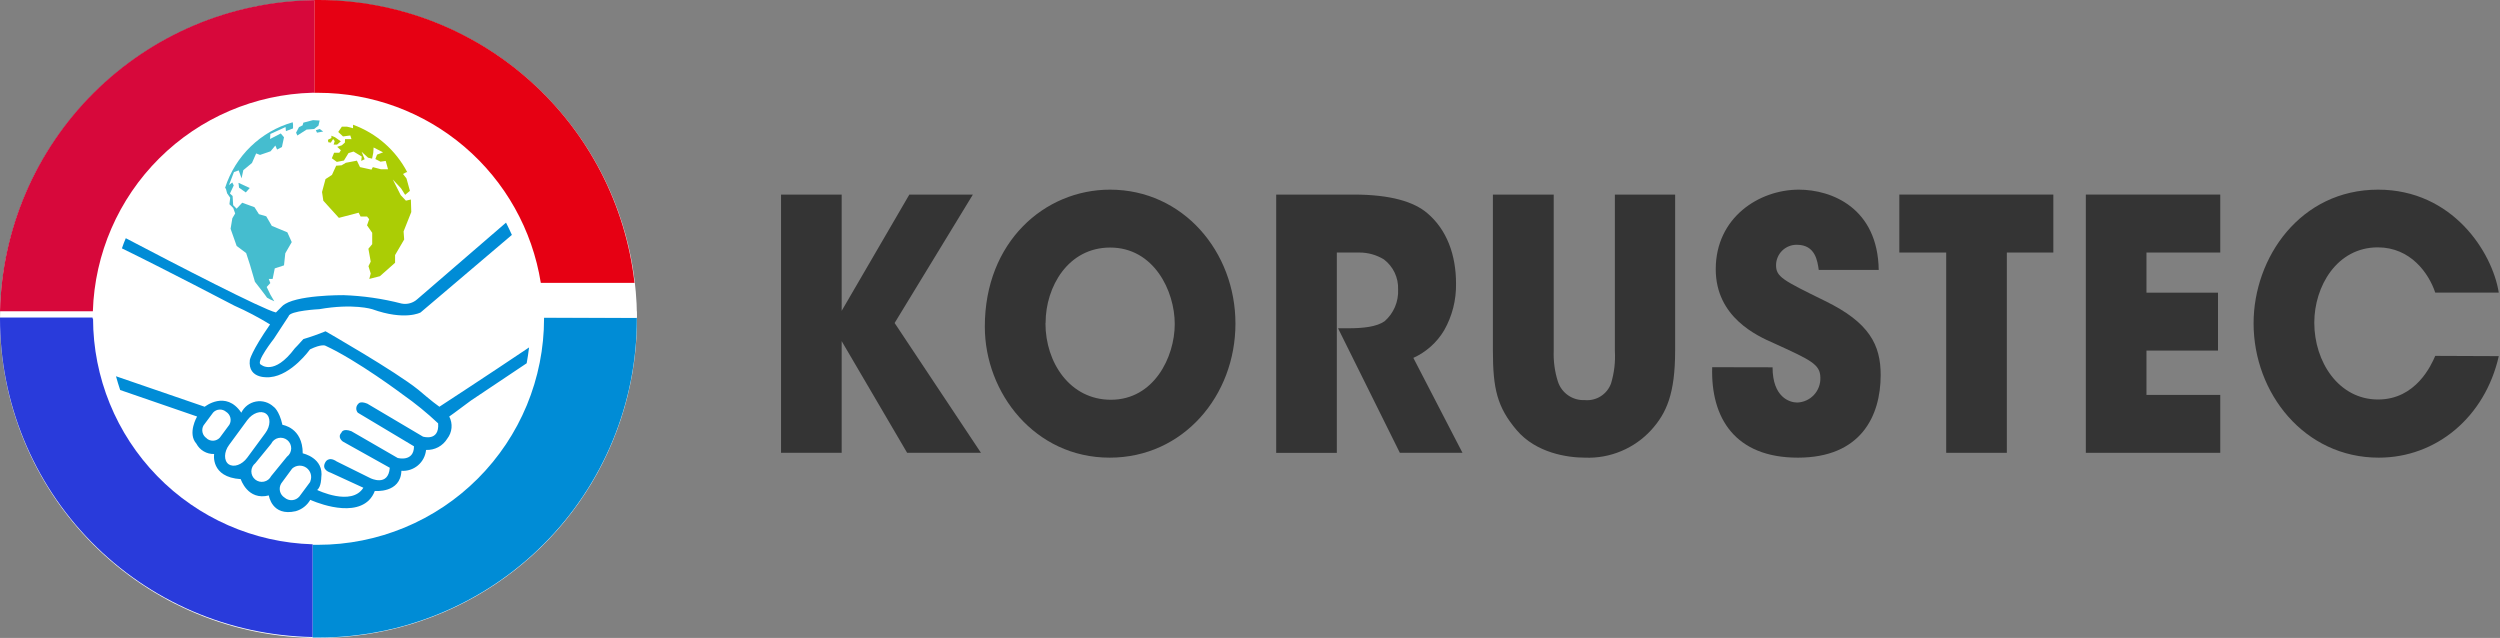 <svg width="145" height="37" viewBox="0 0 145 37" fill="none" xmlns="http://www.w3.org/2000/svg">
    <rect x="0" y="0" width="145" height="37" fill="#808080" stroke="none"/>
    <path d="M18.472 37C22.125 37 25.697 35.916 28.734 33.884C31.772 31.853 34.14 28.966 35.538 25.588C36.936 22.21 37.302 18.493 36.589 14.907C35.876 11.32 34.117 8.026 31.534 5.441C28.95 2.856 25.659 1.095 22.076 0.382C18.492 -0.332 14.778 0.034 11.403 1.434C8.028 2.833 5.143 5.202 3.113 8.242C1.083 11.283 1.02473e-05 14.857 1.02473e-05 18.513C1.02473e-05 23.416 1.946 28.118 5.41 31.585C8.874 35.052 13.573 37 18.472 37Z" fill="white"/>
    <path d="M18.461 1.53293e-06H18.229V5.383C18.307 5.383 18.382 5.383 18.461 5.383C21.57 5.385 24.577 6.495 26.943 8.516C29.308 10.536 30.877 13.333 31.367 16.407H36.802C36.293 11.892 34.141 7.723 30.755 4.697C27.37 1.67 22.989 -0.002 18.45 1.53293e-06" fill="#E60013"/>
    <path d="M31.555 18.416C31.555 18.438 31.555 18.457 31.555 18.479C31.555 20.202 31.215 21.908 30.557 23.5C29.898 25.091 28.932 26.538 27.715 27.756C26.498 28.974 25.053 29.941 23.462 30.6C21.872 31.259 20.167 31.599 18.446 31.599C18.371 31.599 18.292 31.599 18.21 31.599H18.131V36.977H18.472C20.897 36.978 23.298 36.5 25.538 35.572C27.778 34.644 29.814 33.283 31.528 31.567C33.243 29.852 34.603 27.815 35.531 25.573C36.459 23.331 36.937 20.928 36.937 18.502V18.438L31.555 18.416Z" fill="#008CD6"/>
    <path d="M13.056 10.893L13.105 10.956L13.172 11.211L13.352 11.47L13.307 11.845L13.528 12.066L13.64 12.381L13.476 12.658L13.374 13.269L13.726 14.266L14.277 14.678L14.498 15.357L14.786 16.343C14.786 16.343 15.479 17.231 15.487 17.265C15.622 17.345 15.764 17.416 15.91 17.475L15.689 17.1L15.468 16.646L15.678 16.418L15.588 16.178H15.813L15.936 15.567L16.472 15.391L16.547 14.69L16.921 14.041L16.666 13.475L15.764 13.1L15.442 12.546L15.018 12.422L14.76 12.017L14.049 11.758L13.723 12.103L13.524 11.901L13.491 11.369L13.337 11.223L13.558 10.754L13.472 10.585L13.281 10.732L13.569 9.982L13.846 9.881L14.011 10.345L14.112 9.869L14.614 9.453L14.857 8.899L15.082 8.985L15.693 8.775L15.97 8.441L16.071 8.674L16.352 8.527L16.472 7.961L16.285 7.74L15.663 8.063L15.681 7.77L16.093 7.583L16.562 7.369L16.584 7.605L16.996 7.448V7.216L16.977 7.092C16.061 7.352 15.223 7.835 14.539 8.499C13.855 9.162 13.345 9.984 13.056 10.893Z" fill="#45BDCF"/>
    <path d="M23.854 12.298L23.831 11.571L23.543 11.639L23.24 11.316L22.783 10.413L23.262 10.926L23.498 11.301L23.775 11.069L23.577 10.353L23.375 10.091L23.566 9.989H23.622C22.954 8.71 21.831 7.727 20.476 7.234V7.437L20.127 7.347H19.828L19.618 7.654L19.895 7.913L20.318 7.857L20.386 8.07H20.011L20.004 8.269L19.828 8.426L19.558 8.516L19.771 8.715L19.682 8.857H19.378L19.247 9.18L19.536 9.39L19.948 9.311L20.213 8.88L20.506 8.79L20.981 9.078L20.951 9.333L21.15 9.236L20.974 8.801L21.348 9.146L21.581 9.202L21.648 8.869L21.67 8.554L22.217 8.835L21.869 8.97L21.771 9.225L22.071 9.378L22.371 9.333L22.506 9.817H22.094L21.625 9.693L21.547 9.839L20.88 9.693L20.7 9.318L20.056 9.442L19.813 9.588L19.498 9.611L19.255 10.143L18.88 10.387L18.678 11.136L18.753 11.642L19.655 12.636L20.802 12.336L20.914 12.557H21.288L21.412 12.714L21.288 13.07L21.588 13.502V14.161L21.367 14.427L21.502 15.173L21.371 15.439L21.502 15.863L21.419 16.178L22.034 16.02L22.914 15.241V14.795L23.442 13.891L23.408 13.423L23.854 12.298Z" fill="#ABCD05"/>
    <path d="M17.595 7.114L17.55 7.272L17.341 7.373L17.172 7.695L17.247 7.86L17.783 7.515L18.221 7.482L18.472 7.283L18.539 6.991L18.154 6.968L17.595 7.114Z" fill="#45BDCF"/>
    <path d="M19.221 8.007L19.019 8.108L19.041 8.25L19.187 8.273L19.322 8.063L19.412 8.186L19.352 8.385H19.554L19.768 8.198L19.434 7.962L19.221 7.872V8.007Z" fill="#ABCD05"/>
    <path d="M13.865 10.885L14.255 11.162L14.487 10.904L13.832 10.604L13.865 10.885Z" fill="#45BDCF"/>
    <path d="M18.319 7.549L18.386 7.695L18.745 7.628L18.543 7.482L18.319 7.549Z" fill="#45BDCF"/>
    <path d="M17.993 27.948L17.36 28.802C17.254 28.923 17.105 28.997 16.945 29.009C16.785 29.02 16.627 28.967 16.506 28.862C16.439 28.82 16.381 28.766 16.335 28.702C16.289 28.637 16.256 28.565 16.238 28.488C16.221 28.411 16.218 28.331 16.231 28.253C16.244 28.175 16.273 28.101 16.315 28.034L16.944 27.179C17.055 27.078 17.198 27.017 17.349 27.009C17.499 27 17.648 27.043 17.771 27.13C17.893 27.218 17.982 27.345 18.023 27.49C18.063 27.636 18.052 27.79 17.993 27.929M15.727 27.614C15.686 27.695 15.627 27.766 15.556 27.822C15.484 27.877 15.4 27.916 15.311 27.935C15.222 27.954 15.13 27.953 15.042 27.931C14.954 27.91 14.871 27.869 14.801 27.812C14.73 27.754 14.674 27.681 14.635 27.599C14.597 27.517 14.577 27.427 14.578 27.336C14.579 27.245 14.6 27.155 14.64 27.074C14.68 26.992 14.738 26.921 14.809 26.864L15.727 25.74C15.766 25.656 15.824 25.582 15.897 25.524C15.969 25.465 16.053 25.424 16.144 25.404C16.235 25.383 16.328 25.384 16.419 25.405C16.509 25.426 16.593 25.468 16.665 25.526C16.737 25.585 16.795 25.66 16.834 25.744C16.872 25.828 16.892 25.92 16.89 26.013C16.887 26.106 16.864 26.197 16.822 26.28C16.779 26.362 16.719 26.434 16.644 26.489L15.727 27.614ZM13.262 26.928C12.974 26.718 12.985 26.208 13.289 25.803L14.345 24.364C14.652 23.952 15.131 23.787 15.42 23.989C15.708 24.192 15.697 24.705 15.393 25.114L14.337 26.549C14.03 26.965 13.551 27.127 13.262 26.924M11.996 25.425C11.873 25.349 11.784 25.229 11.749 25.089C11.713 24.949 11.733 24.8 11.805 24.675L12.363 23.926C12.459 23.824 12.59 23.762 12.73 23.755C12.869 23.747 13.006 23.793 13.113 23.884C13.236 23.96 13.324 24.08 13.36 24.22C13.396 24.36 13.376 24.509 13.303 24.634L12.749 25.384C12.651 25.49 12.515 25.553 12.371 25.561C12.227 25.568 12.085 25.517 11.978 25.421M25.461 23.573C25.142 23.36 24.262 22.606 24.262 22.606C22.933 21.534 18.88 19.214 18.88 19.214C18.46 19.387 18.031 19.538 17.596 19.667C17.337 19.964 17.101 20.2 17.101 20.2C15.884 21.834 15.135 21.148 15.135 21.148C14.79 21.039 15.884 19.649 15.884 19.649L16.742 18.337C16.805 18.018 18.521 17.932 18.521 17.932C20.494 17.587 21.584 17.932 21.584 17.932C23.494 18.618 24.393 18.123 24.393 18.123L29.689 13.625C29.581 13.385 29.468 13.145 29.349 12.913L24.206 17.351C24.084 17.462 23.938 17.543 23.779 17.587C23.621 17.632 23.454 17.638 23.292 17.606C22.19 17.321 21.059 17.158 19.922 17.119C19.922 17.119 17.064 17.092 16.378 17.748L16.004 18.123C15.255 17.954 10.21 15.346 7.296 13.816C7.214 14.007 7.142 14.191 7.071 14.405C9.502 15.589 13.596 17.73 13.596 17.73C14.308 18.046 14.998 18.409 15.663 18.817C14.573 20.391 14.491 20.874 14.491 20.874C14.348 22.048 15.663 21.875 15.663 21.875C16.918 21.763 17.981 20.263 17.981 20.263C18.644 19.941 18.862 20.046 18.862 20.046C20.734 20.908 23.356 22.88 23.356 22.88C24.081 23.388 24.768 23.948 25.412 24.555C25.494 25.624 24.532 25.324 24.532 25.324L21.303 23.412C20.888 23.243 20.79 23.412 20.79 23.412C20.717 23.477 20.671 23.569 20.664 23.667C20.657 23.765 20.689 23.862 20.753 23.937L24.011 25.886C24.011 26.812 23.068 26.564 23.068 26.564L20.378 25.009C19.869 24.821 19.802 25.095 19.802 25.095C19.543 25.372 19.884 25.609 19.884 25.609L22.607 27.13C22.524 28.255 21.483 27.734 21.483 27.734L19.532 26.767C19.041 26.433 18.869 26.812 18.869 26.812C18.611 27.262 19.169 27.412 19.169 27.412L21.075 28.289C20.39 29.387 18.397 28.42 18.397 28.42C18.633 28.225 18.633 27.711 18.633 27.711C18.805 26.553 17.558 26.294 17.558 26.294C17.558 24.795 16.382 24.642 16.382 24.642C16.187 23.787 15.869 23.592 15.869 23.592C15.734 23.465 15.571 23.371 15.393 23.318C15.216 23.265 15.028 23.255 14.845 23.289C14.663 23.323 14.491 23.399 14.343 23.511C14.196 23.624 14.077 23.77 13.996 23.937C13.098 22.606 11.873 23.592 11.873 23.592L6.727 21.823C6.802 22.089 6.88 22.359 6.97 22.621L11.431 24.158C11.431 24.158 10.858 25.136 11.39 25.732C11.488 25.919 11.636 26.074 11.819 26.18C12.001 26.286 12.209 26.339 12.42 26.332C12.42 26.332 12.191 27.678 13.963 27.79C13.963 27.79 14.363 29.049 15.592 28.735C15.592 28.735 15.764 29.968 17.15 29.649C17.508 29.549 17.812 29.312 17.996 28.99C17.996 28.99 20.311 30.065 21.393 29.02C21.546 28.866 21.664 28.68 21.738 28.476C21.738 28.476 23.236 28.622 23.281 27.307C23.63 27.331 23.975 27.218 24.242 26.992C24.509 26.766 24.677 26.444 24.712 26.096C24.956 26.107 25.199 26.052 25.415 25.938C25.631 25.823 25.812 25.652 25.94 25.444C26.081 25.263 26.167 25.046 26.188 24.818C26.209 24.59 26.163 24.361 26.056 24.158C26.056 24.158 26.453 23.881 27.319 23.228L30.547 21.069C30.607 20.766 30.644 20.462 30.686 20.151C28.292 21.763 25.483 23.592 25.483 23.592" fill="#008CD6"/>
    <path d="M5.367 18.479C5.367 18.457 5.367 18.438 5.367 18.416H1.02473e-05V18.479C0 23.322 1.9 27.97 5.292 31.424C8.683 34.879 13.293 36.862 18.131 36.947V31.569C14.725 31.471 11.491 30.05 9.114 27.607C6.736 25.163 5.403 21.89 5.397 18.479" fill="#293BDB"/>
    <path d="M18.12 0.012C13.357 0.096 8.811 2.022 5.434 5.384C2.057 8.747 0.109 13.286 0 18.052H5.386C5.491 14.712 6.868 11.539 9.236 9.183C11.604 6.826 14.782 5.466 18.12 5.379H18.229V0.012H18.12Z" fill="#D7083B"/>
    <path d="M31.555 18.416L36.925 18.416C36.925 18.299 36.925 18.18 36.925 18.063H31.536C31.536 18.18 31.536 18.296 31.536 18.416" fill="white"/>
    <path d="M18.229 18.067H18.124V18.419H18.229V18.067Z" fill="white"/>
    <path d="M45.3 11.285H48.817V18.028L52.742 11.285H56.427L51.888 18.733L56.895 26.263H52.614L48.817 19.786V26.263H45.3V11.285Z" fill="#343434"/>
    <path d="M60.637 18.752C60.637 21.042 62.068 23.186 64.431 23.186C66.925 23.186 68.135 20.716 68.135 18.793C68.135 16.87 66.925 14.358 64.39 14.358C61.952 14.358 60.644 16.626 60.644 18.733L60.637 18.752ZM57.12 18.935C57.12 14.036 60.581 11 64.379 11C68.618 11 71.656 14.602 71.656 18.77C71.656 22.939 68.637 26.544 64.36 26.544C60.023 26.544 57.12 22.796 57.12 18.954V18.935Z" fill="#343434"/>
    <path d="M74.019 11.285H78.513C80.674 11.285 82.011 11.709 82.775 12.357C83.929 13.328 84.45 14.805 84.45 16.447C84.467 17.396 84.229 18.334 83.76 19.16C83.341 19.862 82.718 20.419 81.974 20.757L84.824 26.263H81.191L77.607 19.04H78.184C79.079 19.04 79.843 18.954 80.307 18.632C80.568 18.404 80.773 18.12 80.909 17.801C81.044 17.482 81.106 17.137 81.09 16.791C81.103 16.456 81.035 16.123 80.893 15.819C80.75 15.516 80.536 15.252 80.27 15.048C79.838 14.783 79.341 14.644 78.835 14.647H77.536V26.267H74.019V11.285Z" fill="#343434"/>
    <path d="M90.116 11.285V20.334C90.092 20.944 90.174 21.554 90.36 22.136C90.466 22.46 90.676 22.74 90.957 22.933C91.237 23.126 91.574 23.222 91.914 23.205C92.24 23.236 92.568 23.158 92.845 22.982C93.122 22.806 93.332 22.543 93.442 22.234C93.625 21.627 93.699 20.993 93.663 20.36V11.285H97.158V20.334C97.158 22.841 96.656 23.958 95.783 24.929C95.297 25.463 94.701 25.884 94.035 26.163C93.369 26.443 92.65 26.573 91.929 26.544C90.925 26.544 89.101 26.282 87.967 24.948C86.832 23.613 86.588 22.538 86.588 20.334V11.285H90.116Z" fill="#343434"/>
    <path d="M102.809 21.304C102.809 23.043 103.798 23.347 104.24 23.347C104.608 23.334 104.956 23.176 105.207 22.907C105.458 22.638 105.593 22.28 105.581 21.911C105.581 21.12 105.004 20.877 102.884 19.906C101.918 19.483 99.513 18.407 99.513 15.614C99.513 12.616 102.023 11 104.333 11C106.229 11 108.91 12.053 108.966 15.655H105.487C105.412 15.149 105.3 14.197 104.217 14.197C104.061 14.195 103.906 14.223 103.761 14.281C103.615 14.339 103.483 14.424 103.371 14.533C103.259 14.642 103.17 14.772 103.108 14.916C103.046 15.06 103.013 15.214 103.011 15.371C103.011 16.06 103.386 16.244 105.858 17.458C108.427 18.71 109.079 20.007 109.079 21.75C109.079 24.138 107.925 26.544 104.277 26.544C100.629 26.544 99.217 24.239 99.307 21.297L102.809 21.304Z" fill="#343434"/>
    <path d="M112.88 14.647H110.161V11.285H119.094V14.647H116.397V26.263H112.88V14.647Z" fill="#343434"/>
    <path d="M120.978 11.285H128.775V14.647H124.495V16.975H128.644V20.334H124.495V22.905H128.775V26.263H120.978V11.285Z" fill="#343434"/>
    <path d="M144.929 20.656C144.128 24.198 141.3 26.544 137.967 26.544C133.652 26.544 130.708 22.796 130.708 18.755C130.708 14.928 133.427 11 137.929 11C142.248 11 144.555 14.625 144.929 16.971H141.244C140.869 15.847 139.813 14.347 137.911 14.347C135.547 14.347 134.229 16.596 134.229 18.718C134.229 20.986 135.641 23.171 137.929 23.171C140.128 23.171 141.019 21.166 141.244 20.641L144.929 20.656Z" fill="#343434"/>
</svg>
